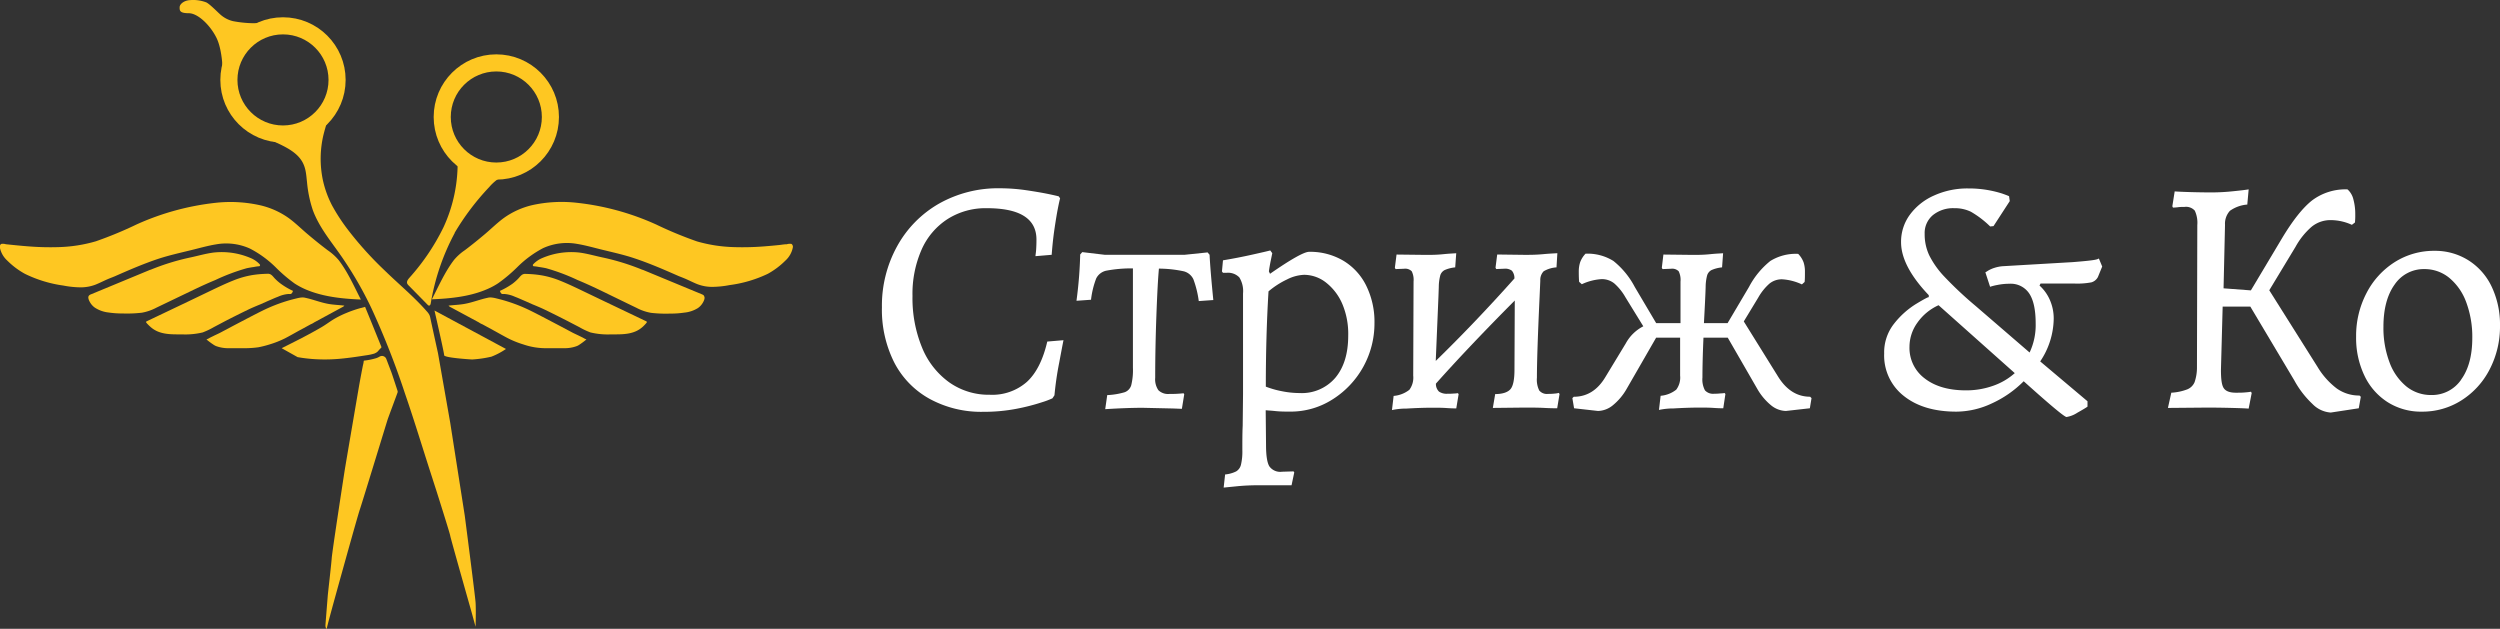 <svg id="Layer_1" data-name="Layer 1" xmlns="http://www.w3.org/2000/svg" viewBox="0 0 584.66 147.06"><rect x="0" y="0" width="584.66" height="147.06" fill="#333333" stroke="none"/><defs><style>.cls-1{fill:none;stroke:#fec722;stroke-miterlimit:10;stroke-width:4px;}.cls-2{fill:#fec722;}.cls-3{isolation:isolate;}.cls-4{fill:#fff;}</style></defs><title>logo-3</title><g id="Layer_2" data-name="Layer 2"><g id="Layer_2-2" data-name="Layer 2-2"><g id="Leg_R" data-name="Leg R"><circle class="cls-1" cx="116.07" cy="27.36" r="12.65"/><path class="cls-2" d="M106.3,54.45a59.85,59.85,0,0,1,8.12-10.75,11,11,0,0,1,2.9-2.41Q112.24,39,107,37.09a35.59,35.59,0,0,1-3.28,16,51.18,51.18,0,0,1-8,11.86c-.32.37-.67.84-.51,1.3a1.39,1.39,0,0,0,.37.5l4.42,4.5a.51.51,0,0,0,.32.19c.25,0,.37-.29.41-.54a53.34,53.34,0,0,1,5.61-16.45" transform="translate(0.01 0.03)"/><path class="cls-2" d="M90.34,83.93a1.09,1.09,0,0,0-1.42-.64l-.17.08a3.6,3.6,0,0,1-.77.36,16.52,16.52,0,0,1-2.78.57c-.23,0-.09.16-.27.86S84,90,84,90s-3.22,18.8-3.43,20.16-2.87,18.62-3,20.33-.88,8.18-.93,8.82-.52,6.41-.54,6.93.32,1.07.34.61,3.7-13.64,3.7-13.64,3.54-12.75,4-14.07S90.46,98.62,90.67,98s1.85-5,2.27-6.16a.7.7,0,0,0,0-.53c-.3-.93-1.31-4-1.4-4.23Z" transform="translate(0.01 0.03)"/></g><g id="Leg_L" data-name="Leg L"><circle class="cls-1" cx="66.18" cy="18.69" r="12.65"/><path class="cls-2" d="M52.07,16.85s0-5.06-1.44-8-4.34-5.79-6.51-5.79S42,2.39,42,1.67,43,.08,44.41,0a8.63,8.63,0,0,1,3.8.52c.86.38,2.91,2.55,3.55,3.05a6.75,6.75,0,0,0,2.75,1.35,27.13,27.13,0,0,0,4.75.48h3.05s-6.94,5.09-7.64,6.83-2.12,5.19-2.12,5.19-.37.12-.42-.22Z" transform="translate(0.01 0.03)"/><path class="cls-2" d="M61.19,31.74a1.11,1.11,0,0,0,.34.22c1,.41,2,.83,2.94,1.29,2,.93,4.27,2,5.67,3.76s1.43,3.63,1.65,5.55a28.62,28.62,0,0,0,1.35,6.53c1.54,4.21,4.52,7.62,7,11.27A86.63,86.63,0,0,1,86.83,72,188.61,188.61,0,0,1,94.7,92c2.26,6.56,4.25,13.19,6.4,19.79.29.92.59,1.84.89,2.77,0,0,3.23,10.18,3.29,10.69s5,17.9,5,17.9l.93,3.4s.12-3.94,0-5.69-2.53-20.31-2.53-20.31l-3.4-21.72-2.86-16.27c-.6-2.73-1.2-5.47-1.79-8.2a3.49,3.49,0,0,0-.2-.7,3.63,3.63,0,0,0-.63-.88c-3-3.43-6.55-6.34-9.82-9.53a81.41,81.41,0,0,1-8.79-9.77A43.46,43.46,0,0,1,77.64,48a23.89,23.89,0,0,1-2.14-5.91,24.3,24.3,0,0,1,.14-10.6,51.71,51.71,0,0,1,1.59-5.14S74,30.21,71.56,30.69s-9,.66-9.82.36c-.28-.1-.51-.06-.6.24A.43.43,0,0,0,61.19,31.74Z" transform="translate(0.01 0.03)"/></g><g id="Wing_L" data-name="Wing L"><path class="cls-2" d="M.37,57a2.41,2.41,0,0,1,1,.09l1.77.18c1.17.12,2.35.23,3.54.32a64.37,64.37,0,0,0,7.08.17,34.23,34.23,0,0,0,8.65-1.36,90.8,90.8,0,0,0,9.52-3.94A60.91,60.91,0,0,1,50.6,47.38,31.8,31.8,0,0,1,60.94,48a18.78,18.78,0,0,1,6.61,3c1.53,1.12,2.88,2.46,4.32,3.68s3.15,2.61,4.79,3.84a12.68,12.68,0,0,1,2.55,2.3c2.11,2.76,3.59,6.12,5.17,9.2-4.4-.18-8.95-.65-13-2.41a17.52,17.52,0,0,1-2.49-1.34,35.59,35.59,0,0,1-4.43-3.79,24.82,24.82,0,0,0-6-4.37,13.46,13.46,0,0,0-7.89-1c-2.18.35-4.33,1-6.47,1.5-2.33.57-4.66,1.1-7,1.86-3.41,1.13-6.72,2.56-10,4-.46.21-.93.38-1.4.57-1.17.46-2.28,1.07-3.46,1.53a9.65,9.65,0,0,1-3.32.6,22,22,0,0,1-4.12-.42,29.54,29.54,0,0,1-9-2.75,18.23,18.23,0,0,1-4.11-3.09,5.59,5.59,0,0,1-1.72-3,.84.84,0,0,1,.19-.8A.36.36,0,0,1,.37,57Z" transform="translate(0.01 0.03)"/><path class="cls-2" d="M20.84,69.05a1.52,1.52,0,0,1,.48-.27L35.1,63.07h.07a54.53,54.53,0,0,1,9.44-2.91c1.77-.38,3.54-.9,5.36-1.13a17.17,17.17,0,0,1,8.5,1.23,6.13,6.13,0,0,1,2.26,1.53.27.27,0,0,1,0,.38.24.24,0,0,1-.16.07,8,8,0,0,0-1.14.16q-.87.12-1.74.3a46.77,46.77,0,0,0-7.32,2.75c-1.94.8-3.84,1.68-5.72,2.59L37.9,71.28l-1.35.65a11.59,11.59,0,0,1-3.38,1.17,30.33,30.33,0,0,1-4.47.18,21.84,21.84,0,0,1-3.33-.23,7.28,7.28,0,0,1-3.19-1.13,3.9,3.9,0,0,1-1.1-1.19c-.23-.38-.61-1.12-.34-1.55A.64.64,0,0,1,20.84,69.05Z" transform="translate(0.01 0.03)"/><path class="cls-2" d="M34.23,75.46a.22.22,0,0,1,0-.32l0,0,9.84-4.69,5.33-2.56c1.73-.83,3.46-1.65,5.25-2.36A21.09,21.09,0,0,1,59,64.3a25.7,25.7,0,0,1,3.5-.3,1.38,1.38,0,0,1,.64.08c.49.2.81.71,1.17,1.07a11.11,11.11,0,0,0,1.26,1.11A16.72,16.72,0,0,0,68.51,68c-.11.27-.21.63-.54.72a2,2,0,0,1-.49,0,7.34,7.34,0,0,0-2.48.65c-.81.3-1.59.67-2.38,1l-1.73.77c-.84.34-2.2.91-3,1.31-1.72.83-3.43,1.69-5.13,2.56L50,76.47a17.7,17.7,0,0,1-2.6,1.24,17.38,17.38,0,0,1-4.82.46c-2.66,0-5.38.11-7.46-1.81A9,9,0,0,1,34.23,75.46Z" transform="translate(0.01 0.03)"/><path class="cls-2" d="M48.27,79.35a4.07,4.07,0,0,0,.81-.4l.83-.41c.51-.25,1-.47,1.54-.74l3.28-1.74c2.15-1.12,4.3-2.27,6.47-3.35a38.09,38.09,0,0,1,6.43-2.51c.61-.17,1.23-.33,1.85-.48a6.75,6.75,0,0,1,1.18-.19,2.5,2.5,0,0,1,.67.07c1.84.38,3.59,1.11,5.45,1.44,1.3.23,2.48.25,3.79.41-.11,0-.2.18-.31.24l-.28.15-6.53,3.54a3.64,3.64,0,0,1-.8.43l-.82.45-1.66.9c-1.18.64-2.34,1.32-3.54,1.94A22.62,22.62,0,0,1,63,80.53a23.74,23.74,0,0,1-2.61.66,23.27,23.27,0,0,1-2.89.21H53.56a8.24,8.24,0,0,1-3.11-.52l-.33-.17A17.59,17.59,0,0,1,48.27,79.35Z" transform="translate(0.01 0.03)"/><path class="cls-2" d="M65.86,81.4c3.14-1.57,6.29-3.14,9.33-4.92,1-.58,1.89-1.27,2.86-1.86a22.57,22.57,0,0,1,3-1.48A27.66,27.66,0,0,1,84.37,72l1-.27s.67,1.63.73,1.78l.79,1.93,1.62,4,.7,1.71c0,.11-.4.47-.47.54a7.17,7.17,0,0,1-.52.58,2.88,2.88,0,0,1-.73.4,11.08,11.08,0,0,1-1.71.37L84,83.31c-1.22.19-2.44.35-3.67.48a39.66,39.66,0,0,1-7.39.13c-.82-.07-1.63-.16-2.44-.28l-.91-.15" transform="translate(0.01 0.03)"/></g><g id="Wing_R" data-name="Wing R"><path class="cls-2" d="M185,57a2.41,2.41,0,0,0-1,.09c-.59,0-1.18.12-1.76.18-1.18.12-2.36.23-3.54.32a64.55,64.55,0,0,1-7.09.17A34.41,34.41,0,0,1,163,56.43a90.8,90.8,0,0,1-9.52-3.94,60.84,60.84,0,0,0-18.71-5.11,31.8,31.8,0,0,0-10.34.57,18.78,18.78,0,0,0-6.61,3c-1.53,1.12-2.88,2.46-4.32,3.68s-3.15,2.61-4.78,3.84a12.19,12.19,0,0,0-2.56,2.3c-2.11,2.76-3.59,6.12-5.17,9.2,4.41-.18,9-.65,13-2.41a15.71,15.71,0,0,0,2.49-1.34A35.74,35.74,0,0,0,121,62.41,25,25,0,0,1,127,58a13.46,13.46,0,0,1,7.89-1c2.18.35,4.33,1,6.47,1.5,2.34.57,4.67,1.1,6.95,1.86,3.41,1.13,6.72,2.56,10,4,.46.21.93.38,1.4.57,1.17.46,2.28,1.07,3.46,1.53a9.65,9.65,0,0,0,3.32.6,22,22,0,0,0,4.12-.42A29.49,29.49,0,0,0,179.56,64a18.23,18.23,0,0,0,4.11-3.09,5.59,5.59,0,0,0,1.72-3,.84.84,0,0,0-.19-.8A.31.31,0,0,0,185,57Z" transform="translate(0.01 0.03)"/><path class="cls-2" d="M164.57,69.05a1.69,1.69,0,0,0-.47-.27l-13.79-5.71h-.07a54.69,54.69,0,0,0-9.43-2.91c-1.78-.38-3.55-.9-5.36-1.13a17.21,17.21,0,0,0-8.51,1.23,6.13,6.13,0,0,0-2.26,1.53.27.27,0,0,0,0,.38.24.24,0,0,0,.16.07,8,8,0,0,1,1.14.16q.89.12,1.74.3a46.77,46.77,0,0,1,7.32,2.75c1.94.8,3.84,1.68,5.72,2.59l6.73,3.27,1.35.65a11.59,11.59,0,0,0,3.38,1.17,30.33,30.33,0,0,0,4.47.18,21.84,21.84,0,0,0,3.33-.23A7.28,7.28,0,0,0,163.23,72a3.9,3.9,0,0,0,1.1-1.19c.23-.38.61-1.12.34-1.55A.86.86,0,0,0,164.57,69.05Z" transform="translate(0.01 0.03)"/><path class="cls-2" d="M151.19,75.46a.23.23,0,0,0,0-.32l0,0-9.83-4.69-5.34-2.56c-1.73-.83-3.46-1.65-5.25-2.36a20.82,20.82,0,0,0-4.32-1.2,25.7,25.7,0,0,0-3.5-.3,1.38,1.38,0,0,0-.64.08c-.49.2-.81.71-1.17,1.07a12,12,0,0,1-1.25,1.11A17.5,17.5,0,0,1,116.9,68c.11.27.21.63.54.72a2,2,0,0,0,.49,0,7.34,7.34,0,0,1,2.48.65c.81.3,1.59.67,2.38,1l1.73.77c.84.34,2.2.91,3,1.31,1.72.83,3.43,1.69,5.13,2.56l2.81,1.46a17.7,17.7,0,0,0,2.6,1.24,17.38,17.38,0,0,0,4.82.46c2.67,0,5.38.11,7.46-1.81A9,9,0,0,0,151.19,75.46Z" transform="translate(0.01 0.03)"/><path class="cls-2" d="M137.14,79.35a4,4,0,0,1-.8-.4l-.84-.41c-.51-.25-1-.47-1.54-.74l-3.28-1.74c-2.15-1.12-4.29-2.27-6.46-3.35a38.19,38.19,0,0,0-6.44-2.51c-.61-.17-1.23-.33-1.84-.48a6.86,6.86,0,0,0-1.19-.19,2.47,2.47,0,0,0-.66.07c-1.84.38-3.6,1.11-5.46,1.44-1.3.23-2.48.25-3.79.41.11,0,.2.18.31.24l.28.15L112,75.38a3.64,3.64,0,0,0,.8.43l.83.45,1.65.9c1.18.64,2.35,1.32,3.55,1.94a22.09,22.09,0,0,0,3.58,1.43,16.13,16.13,0,0,0,5.51.87h3.93a8.24,8.24,0,0,0,3.11-.52l.33-.17A17.59,17.59,0,0,0,137.14,79.35Z" transform="translate(0.01 0.03)"/><path class="cls-2" d="M101.6,72.59s2.26,9.82,2.26,10.45,6.54,1,6.54,1a26.64,26.64,0,0,0,4.52-.66,16.76,16.76,0,0,0,3.4-1.8" transform="translate(0.01 0.03)"/></g><g class="cls-3"><path class="cls-4" d="M217.38,93.24a20.39,20.39,0,0,1-8.26-8.5,27.41,27.41,0,0,1-2.88-12.91,28.71,28.71,0,0,1,3.55-14.26,25.73,25.73,0,0,1,9.84-10A28.09,28.09,0,0,1,233.81,44a43.45,43.45,0,0,1,6,.43q3,.44,5.14.87c1.4.29,2.28.49,2.65.6l.31.47c-.1.32-.27,1.08-.51,2.29s-.5,2.79-.79,4.74-.51,4-.67,6.16l-3.79.32c0-.27.1-.75.15-1.46s.08-1.52.08-2.41q0-7.35-11.61-7.35a16.56,16.56,0,0,0-9.16,2.53,16.35,16.35,0,0,0-6.09,7.15,25.72,25.72,0,0,0-2.13,10.86,30.32,30.32,0,0,0,2.25,12.09A18.61,18.61,0,0,0,222,89.4a16,16,0,0,0,9.48,2.89,12.25,12.25,0,0,0,8.65-3q3.28-3,4.78-9.44l3.79-.32q-.24,1.19-1,5.25a74.36,74.36,0,0,0-1.11,7.63l-.47.71a19.15,19.15,0,0,1-2.41.91,48.27,48.27,0,0,1-6,1.54,40.38,40.38,0,0,1-7.78.71A25.16,25.16,0,0,1,217.38,93.24Z" transform="translate(0.01 0.03)"/><path class="cls-4" d="M258.93,92.37A16.93,16.93,0,0,0,263,91.7a2.49,2.49,0,0,0,1.54-1.62,14.75,14.75,0,0,0,.4-4.11V62.74a31.4,31.4,0,0,0-6.17.52,3.44,3.44,0,0,0-2.41,1.81,20.23,20.23,0,0,0-1.22,5l-3.4.24a98.52,98.52,0,0,0,.87-10.83l.48-.55,5.29.63H277L282.4,59l.47.55q.15,3.31.87,10.59l-3.4.24a23.51,23.51,0,0,0-1.26-5.1,3.43,3.43,0,0,0-2.25-1.86,28.41,28.41,0,0,0-5.81-.63q-.31,3.32-.59,10.94t-.28,14.58a4.47,4.47,0,0,0,.75,2.92,3.25,3.25,0,0,0,2.57.87,27,27,0,0,0,3.32-.16l.15.24-.55,3.4-2.05-.08-7.11-.16c-2.37,0-5.3.1-8.77.32Z" transform="translate(0.01 0.03)"/><path class="cls-4" d="M286.5,110.93a7.37,7.37,0,0,0,2.57-.71,2.49,2.49,0,0,0,1.14-1.58,13.4,13.4,0,0,0,.32-3.4c0-2.21,0-4.1.08-5.68l.08-7.43V68.59a6.07,6.07,0,0,0-.87-3.75,3.68,3.68,0,0,0-3-1.07H286l-.24-.32.24-2.6q3.39-.56,6.75-1.31c2.24-.5,3.68-.83,4.31-1l.47.64c-.05.26-.17.83-.35,1.7s-.33,1.72-.44,2.56L297,64q7.42-5.15,9.16-5.14a15.23,15.23,0,0,1,8,2.09,14,14,0,0,1,5.37,5.89,19.12,19.12,0,0,1,1.9,8.69,21,21,0,0,1-9.88,17.89,18.16,18.16,0,0,1-9.79,2.81c-1.16,0-2.31,0-3.44-.12s-1.91-.15-2.33-.2l.08,8.14c0,2.42.25,4.07.75,4.94a3.12,3.12,0,0,0,3,1.3l2.69-.08.16.24-.63,3h-7.51q-2.85,0-5.25.24l-3.12.31ZM312.29,88.3q3-3.6,3-9.84A18,18,0,0,0,314,71.27a12.7,12.7,0,0,0-3.79-5.13,8.35,8.35,0,0,0-5.25-1.9A9.54,9.54,0,0,0,301,65.31a19.62,19.62,0,0,0-4.35,2.8q-.63,10.35-.63,22.28a21.54,21.54,0,0,0,3.75,1.07,21.13,21.13,0,0,0,4.15.43A10.3,10.3,0,0,0,312.29,88.3Z" transform="translate(0.01 0.03)"/><path class="cls-4" d="M364.71,92.13l-.55,3.32c-.53,0-1.54,0-3-.08s-3.1-.08-4.78-.08l-7.27.08.55-3.24c1.79,0,3-.45,3.6-1.18s.91-2.24.91-4.51l.07-16.19Q343.54,81,335.8,89.68a2.48,2.48,0,0,0,.71,1.86,3.12,3.12,0,0,0,2,.51A11.92,11.92,0,0,0,340,92c.48,0,.79-.08.95-.08l.16.24-.55,3.32c-.37,0-1.11,0-2.22-.08s-2.23-.08-3.39-.08q-2.61,0-6,.2a16,16,0,0,0-3.43.35l.39-3.31a6.87,6.87,0,0,0,3.68-1.43,4.77,4.77,0,0,0,.9-3.31l.08-22a4.51,4.51,0,0,0-.43-2.41,2.13,2.13,0,0,0-1.78-.59l-2,.08-.16-.32.39-3.08,6.88.08c1.1,0,2.45,0,4-.16s2.6-.18,3.08-.23l-.24,3.31a7.93,7.93,0,0,0-2.49.64,2.08,2.08,0,0,0-1,1.22,11.08,11.08,0,0,0-.35,2.73l-.08,2.29-.63,15q9.24-9,18.4-19.28a2.71,2.71,0,0,0-.59-1.82,2.64,2.64,0,0,0-1.78-.47l-1.89.08-.16-.32.39-3.08,6.4.08c1.22,0,2.66,0,4.35-.16s2.79-.18,3.32-.23L364,62.5a6.69,6.69,0,0,0-3,.91,2.91,2.91,0,0,0-.79,2.18l-.16,3.71q-.63,13.59-.63,19a5.64,5.64,0,0,0,.55,3,2.34,2.34,0,0,0,2.06.79,12.93,12.93,0,0,0,1.58-.08,4.63,4.63,0,0,0,.94-.16Z" transform="translate(0.01 0.03)"/><path class="cls-4" d="M423.64,93.08l-.39,2.37-5.61.63a5.71,5.71,0,0,1-3.48-1.34,13.81,13.81,0,0,1-3.23-3.87l-6.88-11.93h-5.68q-.24,5.44-.24,9.32a5.38,5.38,0,0,0,.59,3,2.56,2.56,0,0,0,2.17.79,11.92,11.92,0,0,0,1.5-.08c.48,0,.79-.08.95-.08l.16.24L403,95.45c-.37,0-1.11,0-2.22-.08s-2.23-.08-3.39-.08q-2.61,0-6,.2a16,16,0,0,0-3.43.35l.39-3.31A6.79,6.79,0,0,0,392,91.1a4.72,4.72,0,0,0,.91-3.31V78.94H387.3l-6.87,11.93a13.67,13.67,0,0,1-3.24,3.87,5.69,5.69,0,0,1-3.47,1.34l-5.61-.63-.4-2.37.32-.32q4.67,0,7.43-4.66l4.74-7.82a9.7,9.7,0,0,1,4.1-4l-4.18-6.79a12.59,12.59,0,0,0-2.61-3.24,4.59,4.59,0,0,0-3-1,12.79,12.79,0,0,0-4.59,1.19l-.63-.56c-.05-.58-.08-1.37-.08-2.37a7,7,0,0,1,.32-2.21,5.72,5.72,0,0,1,1.26-2A11.38,11.38,0,0,1,377.31,61a19.22,19.22,0,0,1,5,6.09l5,8.45H393V65.82a4.51,4.51,0,0,0-.43-2.41,2.13,2.13,0,0,0-1.78-.59l-2,.08-.16-.32L389,59.5l6.88.08c1.1,0,2.45,0,4-.16s2.6-.18,3.08-.23l-.24,3.31a7.93,7.93,0,0,0-2.49.64,2.08,2.08,0,0,0-1,1.22,11.08,11.08,0,0,0-.35,2.73c-.05,1.74-.19,4.55-.4,8.45h5.53l5-8.45a19.22,19.22,0,0,1,5-6.09,11.33,11.33,0,0,1,6.51-1.66,5.61,5.61,0,0,1,1.27,2,7,7,0,0,1,.31,2.21c0,1,0,1.79-.08,2.37l-.63.56a12.7,12.7,0,0,0-4.58-1.19,4.57,4.57,0,0,0-3,1,12.59,12.59,0,0,0-2.61,3.24l-3.4,5.61,8,12.87q2.93,4.74,7.51,4.74Z" transform="translate(0.01 0.03)"/><path class="cls-4" d="M473.26,89.13a25.4,25.4,0,0,1-7.51,5.21,19.73,19.73,0,0,1-8.21,1.9c-5.17,0-9.27-1.23-12.33-3.68a12,12,0,0,1-4.58-9.91,10.82,10.82,0,0,1,2.33-7A19.64,19.64,0,0,1,448.17,71c1.93-1.16,2.89-1.66,2.89-1.5V69q-6.48-6.8-6.48-12.4a10.67,10.67,0,0,1,2.05-6.4,14,14,0,0,1,5.65-4.5,18.87,18.87,0,0,1,8-1.66,26,26,0,0,1,4.66.39,25.61,25.61,0,0,1,3.36.83c.81.29,1.33.49,1.54.6L470,47l-3.8,5.85-.78.08a22.32,22.32,0,0,0-4.51-3.44,8.55,8.55,0,0,0-3.87-.83A7.49,7.49,0,0,0,452,50.3a5.45,5.45,0,0,0-1.9,4.38,11.51,11.51,0,0,0,1.07,5,20.64,20.64,0,0,0,3.55,5A86.63,86.63,0,0,0,462,71.51l12.64,10.9a15,15,0,0,0,1.42-6.79q0-4.74-1.5-7a5.18,5.18,0,0,0-4.66-2.29,14.19,14.19,0,0,0-2.73.27,12.61,12.61,0,0,0-1.77.44l-1.11-3.4c.1,0,.33-.18.67-.39a7.18,7.18,0,0,1,1.46-.64,8.27,8.27,0,0,1,2.06-.39l16.27-.95c2-.16,3.49-.3,4.46-.43s1.52-.28,1.62-.44l.79,1.9-1,2.45A2.51,2.51,0,0,1,489.1,66a17.72,17.72,0,0,1-4,.28h-7.9l-.24.47a9.78,9.78,0,0,1,2.45,3.44,10.73,10.73,0,0,1,.87,4.3,18.27,18.27,0,0,1-3.16,10l11.06,9.32v1.26c-.37.27-1.16.74-2.37,1.42a6.52,6.52,0,0,1-2.53,1Q482.57,97.5,473.26,89.13ZM466,90.23a15,15,0,0,0,5.17-3L453.35,71.35a12.12,12.12,0,0,0-4.94,4.07,9.67,9.67,0,0,0-1.86,5.65,8.89,8.89,0,0,0,3.6,7.43q3.59,2.76,9.6,2.76A18.67,18.67,0,0,0,466,90.23Z" transform="translate(0.01 0.03)"/><path class="cls-4" d="M552.1,92.76l-.48,2.69-6.55,1a6.56,6.56,0,0,1-4.27-2,22.12,22.12,0,0,1-4.26-5.53L526.26,71.67h-6.47l-.4,14.77c0,2.11.16,3.53.63,4.27s1.43,1.1,2.85,1.1c.79,0,1.52,0,2.21-.07a12.37,12.37,0,0,0,1.34-.16l.16.31-.71,3.64c-.69-.06-2-.11-3.91-.16s-3.89-.08-5.89-.08l-9.08.08.79-3.56a12.25,12.25,0,0,0,3.75-.79,3.13,3.13,0,0,0,1.7-1.69,10.6,10.6,0,0,0,.55-3.52l.08-33.18a6.71,6.71,0,0,0-.59-3.4,2.74,2.74,0,0,0-2.41-.87c-.53,0-1.05,0-1.58.08a10.68,10.68,0,0,1-1.11.08l-.15-.31.55-3.48c.63.05,1.82.11,3.55.16s3.48.08,5.22.08a47.92,47.92,0,0,0,4.94-.28c1.81-.18,3-.33,3.59-.43l-.32,3.55a8.06,8.06,0,0,0-4.06,1.46,4.48,4.48,0,0,0-1.15,3.28L520,67.4l6.39.48,7.27-12.17q3.79-6.32,7.07-8.89a13,13,0,0,1,8.26-2.56,4.51,4.51,0,0,1,1.38,2.37,13,13,0,0,1,.43,3.47,16.61,16.61,0,0,1-.07,1.9l-.72.55a11.94,11.94,0,0,0-4.81-1.1A6.94,6.94,0,0,0,540.6,53a17.13,17.13,0,0,0-3.75,4.66l-6.16,10.19L542,85.81a17.82,17.82,0,0,0,4.46,5,9,9,0,0,0,5.33,1.66Z" transform="translate(0.01 0.03)"/><path class="cls-4" d="M558.34,94a14.86,14.86,0,0,1-5.41-6.21A20.48,20.48,0,0,1,551,78.7a21.56,21.56,0,0,1,2.41-10.15,18.65,18.65,0,0,1,6.6-7.27,17.1,17.1,0,0,1,9.32-2.65,14.57,14.57,0,0,1,7.94,2.22,14.72,14.72,0,0,1,5.45,6.2,20.64,20.64,0,0,1,1.93,9.12,21.68,21.68,0,0,1-2.4,10.15,18.58,18.58,0,0,1-6.6,7.27,17,17,0,0,1-9.32,2.65A14.54,14.54,0,0,1,558.34,94Zm17.22-5.26c1.74-2.39,2.61-5.65,2.61-9.75a23.15,23.15,0,0,0-1.42-8.34,13.3,13.3,0,0,0-4-5.73A9.07,9.07,0,0,0,567,62.9a8.22,8.22,0,0,0-7,3.63q-2.61,3.64-2.61,9.88a22.76,22.76,0,0,0,1.42,8.29,13.15,13.15,0,0,0,3.95,5.65,9.1,9.1,0,0,0,5.85,2A8.24,8.24,0,0,0,575.56,88.77Z" transform="translate(0.01 0.03)"/></g></g></g></svg>